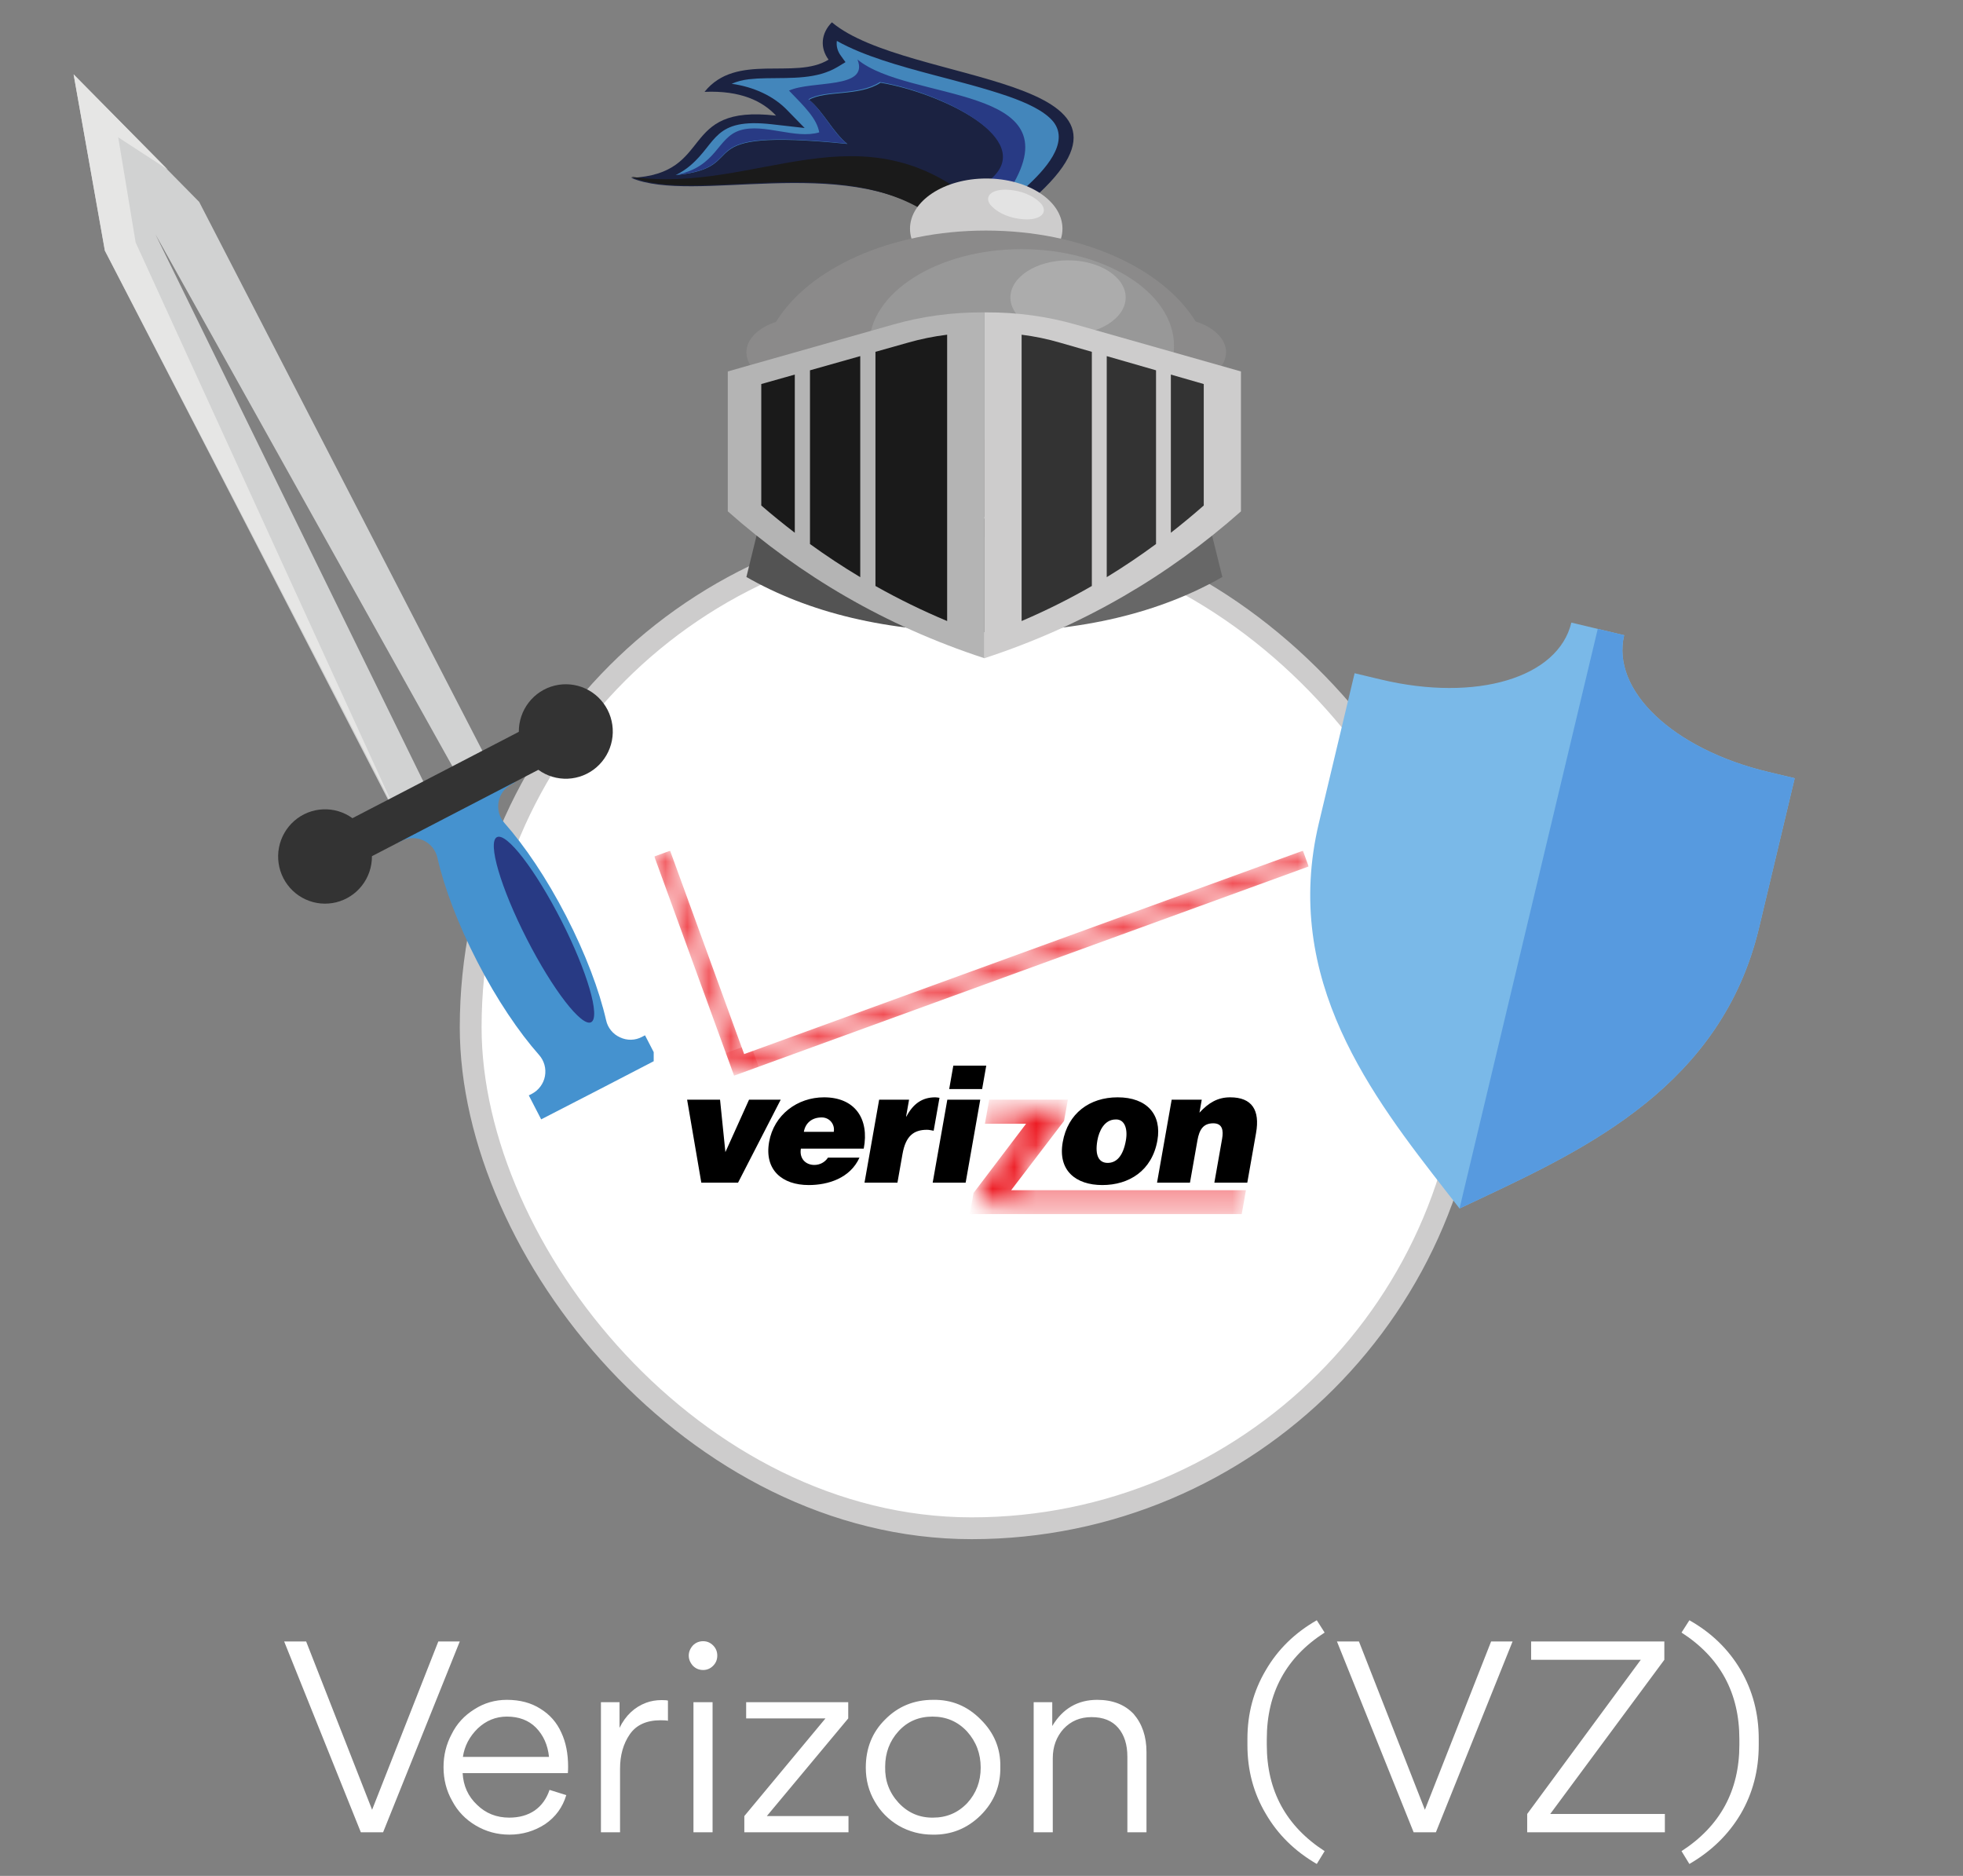 <svg width="90" height="86" viewBox="0 0 90 86" fill="none" xmlns="http://www.w3.org/2000/svg">
<rect x="0" y="0" width="90" height="86" fill="#808080" stroke="none"/>
<rect x="21.58" y="24.128" width="45.934" height="45.934" rx="22.967" fill="white"/>
<rect x="21.58" y="24.128" width="45.934" height="45.934" rx="22.967" stroke="#CDCCCC"/>
<g clip-path="url(#clip0_463_5701)">
<path fill-rule="evenodd" clip-rule="evenodd" d="M43.519 49.928L43.708 48.854H45.218L45.029 49.928H43.519ZM32.154 54.219L31.503 50.415H33.013L33.258 52.818L34.342 50.415H35.794L33.838 54.219H32.154V54.219ZM53.048 54.219L53.719 50.415H55.098L54.993 51.01C55.415 50.553 55.829 50.306 56.402 50.306C57.404 50.306 57.773 50.894 57.588 51.94L57.186 54.219H55.676L56.031 52.208C56.097 51.83 56.054 51.497 55.626 51.497C55.161 51.497 54.986 51.794 54.9 52.281L54.558 54.219L53.048 54.219ZM39.636 54.219L40.307 50.415H41.679L41.543 51.184H41.558C41.873 50.589 42.293 50.306 42.881 50.306C42.947 50.306 43.01 50.32 43.074 50.328L42.807 51.838C42.709 51.823 42.605 51.794 42.503 51.794C41.886 51.794 41.522 52.085 41.378 52.905L41.146 54.219L39.636 54.219ZM51.15 51.322C50.634 51.322 50.388 51.852 50.313 52.281C50.186 52.999 50.4 53.312 50.784 53.312C51.191 53.312 51.493 52.999 51.62 52.281C51.718 51.721 51.545 51.301 51.15 51.322ZM48.724 52.361C48.956 51.039 49.957 50.306 51.242 50.306C52.585 50.306 53.274 51.097 53.065 52.281C52.819 53.675 51.76 54.328 50.54 54.328C49.321 54.328 48.494 53.66 48.724 52.361ZM36.855 51.889H38.227C38.288 51.54 38.031 51.228 37.675 51.228C37.225 51.228 36.926 51.482 36.855 51.889ZM39.601 52.658H36.719C36.64 53.108 36.935 53.406 37.335 53.406C37.575 53.406 37.811 53.297 37.96 53.072H39.405C38.977 54.016 37.964 54.328 37.078 54.328C35.858 54.328 35.037 53.631 35.262 52.353C35.483 51.104 36.56 50.306 37.78 50.306C39.188 50.306 39.866 51.279 39.601 52.658ZM44.273 54.219H42.762L43.433 50.415H44.943L44.273 54.219Z" fill="black"/>
<mask id="mask0_463_5701" style="mask-type:luminance" maskUnits="userSpaceOnUse" x="30" y="39" width="5" height="11">
<mask id="mask1_463_5701" style="mask-type:luminance" maskUnits="userSpaceOnUse" x="30" y="39" width="5" height="11">
<mask id="mask2_463_5701" style="mask-type:luminance" maskUnits="userSpaceOnUse" x="30" y="39" width="5" height="11">
<mask id="mask3_463_5701" style="mask-type:luminance" maskUnits="userSpaceOnUse" x="30" y="39" width="5" height="11">
<path d="M34.784 39.001H30V49.312H34.784V39.001Z" fill="white"/>
</mask>
<g mask="url(#mask3_463_5701)">
<path d="M34.784 39.001H30V49.312H34.784V39.001Z" fill="white"/>
</g>
</mask>
<g mask="url(#mask2_463_5701)">
<path d="M30 39.264L33.657 49.312L34.784 48.901L34.521 48.178L34.117 48.325L30.723 39.001L30 39.264Z" fill="white"/>
</g>
</mask>
<g mask="url(#mask1_463_5701)">
<path d="M30.642 50.862L26.769 40.22L34.304 37.477L38.177 48.12L30.642 50.862Z" fill="url(#paint0_linear_463_5701)"/>
</g>
</mask>
<g mask="url(#mask0_463_5701)">
<path d="M34.117 48.325L34.521 48.178L34.784 48.901L33.657 49.312L30 39.264L30.723 39.001L34.117 48.325Z" fill="#ED1C24"/>
</g>
<mask id="mask4_463_5701" style="mask-type:luminance" maskUnits="userSpaceOnUse" x="33" y="39" width="27" height="11">
<mask id="mask5_463_5701" style="mask-type:luminance" maskUnits="userSpaceOnUse" x="33" y="39" width="27" height="11">
<mask id="mask6_463_5701" style="mask-type:luminance" maskUnits="userSpaceOnUse" x="33" y="39" width="27" height="11">
<mask id="mask7_463_5701" style="mask-type:luminance" maskUnits="userSpaceOnUse" x="33" y="39" width="27" height="11">
<path d="M60 39H33.281V49.312H60V39Z" fill="white"/>
</mask>
<g mask="url(#mask7_463_5701)">
<path d="M60 39H33.281V49.312H60V39Z" fill="white"/>
</g>
</mask>
<g mask="url(#mask6_463_5701)">
<path d="M34.117 48.325L34.004 48.014L33.281 48.277L33.657 49.312L60 39.724L59.737 39L34.117 48.325Z" fill="white"/>
</g>
</mask>
<g mask="url(#mask5_463_5701)">
<path d="M29.959 40.3L56.867 30.506L63.307 48.199L36.399 57.993L29.959 40.3Z" fill="url(#paint1_linear_463_5701)"/>
</g>
</mask>
<g mask="url(#mask4_463_5701)">
<path d="M34.117 48.325L59.737 39L60 39.723L33.657 49.312L33.281 48.277L34.004 48.014L34.117 48.325Z" fill="#ED1C24"/>
</g>
<mask id="mask8_463_5701" style="mask-type:luminance" maskUnits="userSpaceOnUse" x="44" y="50" width="14" height="6">
<mask id="mask9_463_5701" style="mask-type:luminance" maskUnits="userSpaceOnUse" x="44" y="50" width="14" height="6">
<mask id="mask10_463_5701" style="mask-type:luminance" maskUnits="userSpaceOnUse" x="44" y="50" width="14" height="6">
<mask id="mask11_463_5701" style="mask-type:luminance" maskUnits="userSpaceOnUse" x="44" y="50" width="14" height="6">
<path d="M57.125 50.415H44.46V55.666H57.125V50.415Z" fill="white"/>
</mask>
<g mask="url(#mask11_463_5701)">
<path d="M57.125 50.415H44.46V55.666H57.125V50.415Z" fill="white"/>
</g>
</mask>
<g mask="url(#mask10_463_5701)">
<path d="M45.353 50.415L45.156 51.518H47.043L44.634 54.693L44.46 55.666H48.227H56.93L57.125 54.563H48.424H46.361L48.786 51.387L48.959 50.415H45.353Z" fill="white"/>
</g>
</mask>
<g mask="url(#mask9_463_5701)">
<path d="M44.788 48.183L57.967 50.507L56.688 57.764L43.508 55.44L44.788 48.183Z" fill="url(#paint2_linear_463_5701)"/>
</g>
</mask>
<g mask="url(#mask8_463_5701)">
<path d="M44.46 55.666L44.634 54.693L47.043 51.518H45.156L45.353 50.415H48.96L48.785 51.387L46.361 54.563H48.424H57.125L56.93 55.666H48.227H44.46Z" fill="#ED1C24"/>
</g>
</g>
<path d="M66.918 55.402L66.304 54.617C62.939 50.298 58.752 44.925 60.47 37.725L62.106 30.864L63.317 31.153C67.689 32.196 71.44 31.073 72.044 28.543L74.465 29.12C73.861 31.651 76.703 34.346 81.074 35.389L82.284 35.677L80.648 42.538C78.93 49.738 72.769 52.643 67.818 54.977L66.918 55.402Z" fill="#7AB9E8"/>
<path d="M81.074 35.389C76.703 34.346 73.861 31.651 74.465 29.12L73.254 28.832L66.917 55.4L66.918 55.402L67.819 54.977C72.769 52.643 78.93 49.738 80.648 42.538L82.284 35.678L81.074 35.389Z" fill="#579ADF"/>
<path fill-rule="evenodd" clip-rule="evenodd" d="M35.148 22.674C34.837 23.935 34.528 25.194 34.221 26.452C37.056 28.075 40.635 28.981 45.132 28.982V23.779L35.148 22.674Z" fill="#535353"/>
<path fill-rule="evenodd" clip-rule="evenodd" d="M55.107 22.674C55.422 23.935 55.734 25.194 56.043 26.452C53.202 28.075 49.63 28.981 45.132 28.982V23.779L55.107 22.674Z" fill="#676767"/>
<path fill-rule="evenodd" clip-rule="evenodd" d="M47.363 9.11C53.84 3.382 41.593 3.925 38.141 1.023C37.898 1.265 37.753 1.557 37.726 1.861C37.699 2.165 37.79 2.469 37.988 2.734C36.456 3.686 33.762 2.387 32.301 4.211C33.956 4.14 34.964 4.636 35.579 5.3C31.04 4.774 32.816 7.974 28.936 8.154C31.826 9.378 38.615 7.028 42.812 9.888C44.707 9.835 45.469 9.168 47.363 9.11Z" fill="#1B2241"/>
<path fill-rule="evenodd" clip-rule="evenodd" d="M28.938 8.101C31.799 9.365 38.538 6.956 42.704 9.888C43.479 9.855 44.242 9.721 44.961 9.491C39.512 4.678 34.676 8.951 28.936 8.101H28.938Z" fill="#1A1A1A"/>
<path fill-rule="evenodd" clip-rule="evenodd" d="M46.985 8.624C46.237 8.682 45.504 8.817 44.805 9.023L44.755 9.036C44.999 8.763 45.239 8.491 45.475 8.218C47.619 6.395 43.108 4.238 40.372 3.795C39.386 4.432 37.868 4.13 37.091 4.578C37.761 5.119 38.177 6.056 38.85 6.598C31.169 5.821 34.668 7.67 30.982 8.028C31.23 7.903 31.455 7.754 31.652 7.586C32.886 6.537 32.703 5.392 35.394 5.698L36.891 5.868C36.627 5.595 36.36 5.322 36.091 5.049C35.485 4.416 34.572 3.983 33.545 3.841C33.785 3.736 34.051 3.666 34.326 3.634C34.589 3.605 34.854 3.589 35.12 3.587C36.317 3.566 37.459 3.636 38.411 3.063L38.765 2.848C38.695 2.753 38.623 2.659 38.56 2.566C38.4 2.356 38.334 2.115 38.368 1.875C39.602 2.572 41.31 3.04 42.772 3.429C43.93 3.735 45.146 4.042 46.245 4.423C47.02 4.695 47.89 5.074 48.302 5.591C49.048 6.556 47.894 7.809 46.985 8.624Z" fill="#4386BB"/>
<path fill-rule="evenodd" clip-rule="evenodd" d="M45.906 8.751C45.517 8.827 45.133 8.918 44.756 9.023L44.707 9.036C44.95 8.761 45.189 8.487 45.425 8.213C47.56 6.378 43.065 4.207 40.339 3.762C39.357 4.403 37.844 4.099 37.069 4.549C37.738 5.094 38.152 6.037 38.822 6.583C31.168 5.8 34.655 7.661 30.982 8.022C32.894 7.647 32.859 6.295 33.946 5.97C35.032 5.644 36.467 6.393 37.561 6.068C37.447 5.441 36.928 4.931 36.174 4.153C37.221 3.677 39.863 4.102 39.314 2.728C41.665 4.677 49.239 3.869 46.365 8.583L45.906 8.751Z" fill="#283A84"/>
<path d="M45.217 12.786C43.287 12.786 41.722 11.756 41.722 10.485C41.722 9.214 43.287 8.183 45.217 8.183C47.147 8.183 48.712 9.214 48.712 10.485C48.712 11.756 47.147 12.786 45.217 12.786Z" fill="#CDCCCC"/>
<path fill-rule="evenodd" clip-rule="evenodd" d="M45.202 10.57C40.82 10.57 37.076 12.307 35.578 14.758C34.774 15.016 34.221 15.548 34.221 16.157C34.225 16.359 34.286 16.559 34.4 16.742C34.514 16.926 34.679 17.089 34.883 17.222C34.957 20.806 39.549 23.697 45.202 23.697C50.854 23.697 55.429 20.812 55.516 17.238C55.729 17.104 55.902 16.938 56.022 16.751C56.143 16.563 56.208 16.358 56.213 16.151C56.213 15.536 55.641 14.993 54.818 14.739C53.315 12.295 49.577 10.57 45.202 10.57Z" fill="#8B8A8A"/>
<path fill-rule="evenodd" clip-rule="evenodd" d="M46.837 20.288C42.984 20.288 39.847 18.301 39.847 15.855C39.847 13.409 42.99 11.422 46.837 11.422C50.683 11.422 53.826 13.409 53.826 15.855C53.826 18.301 50.691 20.288 46.837 20.288Z" fill="#989898"/>
<path fill-rule="evenodd" clip-rule="evenodd" d="M48.968 15.344C47.511 15.344 46.325 14.577 46.325 13.639C46.325 12.7 47.511 11.934 48.968 11.934C50.424 11.934 51.61 12.699 51.61 13.639C51.61 14.579 50.412 15.344 48.968 15.344Z" fill="#ACACAC"/>
<path fill-rule="evenodd" clip-rule="evenodd" d="M45.132 14.321H45.232C46.626 14.315 48.009 14.504 49.314 14.877L56.895 17.029V23.444C53.578 26.379 49.71 28.678 45.132 30.176V14.321Z" fill="#CDCCCC"/>
<path fill-rule="evenodd" clip-rule="evenodd" d="M46.837 15.344C47.441 15.42 48.033 15.543 48.606 15.711L50.059 16.129V26.864C49.034 27.455 47.958 27.992 46.839 28.471V15.344H46.837ZM50.742 16.326L53.002 16.977V24.94C52.288 25.467 51.535 25.976 50.742 26.46V16.326ZM53.682 17.172L55.19 17.606V23.174C54.707 23.599 54.205 24.015 53.682 24.424V17.172Z" fill="#333333"/>
<path fill-rule="evenodd" clip-rule="evenodd" d="M45.132 14.321H45.032C43.641 14.316 42.261 14.505 40.959 14.876L33.368 17.028V23.442C36.687 26.379 40.555 28.678 45.132 30.176V14.321Z" fill="#B4B4B4"/>
<path fill-rule="evenodd" clip-rule="evenodd" d="M43.427 15.344C42.81 15.42 42.206 15.543 41.621 15.711L40.138 16.129V26.864C41.185 27.455 42.283 27.992 43.425 28.471V15.344H43.427ZM39.441 16.326L37.136 16.977V24.94C37.863 25.467 38.632 25.976 39.441 26.46V16.326ZM36.44 17.172L34.903 17.606V23.174C35.394 23.599 35.907 24.015 36.44 24.424V17.172Z" fill="#1A1A1A"/>
<path fill-rule="evenodd" clip-rule="evenodd" d="M46.099 8.695C45.444 8.695 45.131 9.001 45.397 9.377C45.566 9.577 45.807 9.746 46.099 9.865C46.392 9.984 46.724 10.051 47.065 10.059C47.717 10.059 48.031 9.754 47.765 9.377C47.596 9.176 47.354 9.008 47.063 8.889C46.771 8.77 46.439 8.703 46.099 8.695Z" fill="#E3E3E3"/>
<g clip-path="url(#clip1_463_5701)">
<path fill-rule="evenodd" clip-rule="evenodd" d="M29.573 47.463L29.436 47.534C29.282 47.617 29.11 47.662 28.934 47.666C28.758 47.67 28.584 47.632 28.426 47.556C28.265 47.484 28.124 47.376 28.014 47.24C27.903 47.104 27.826 46.943 27.789 46.771C27.475 45.4 26.847 43.724 25.954 41.993C25.062 40.263 24.059 38.782 23.13 37.732C23.014 37.601 22.928 37.445 22.881 37.277C22.834 37.108 22.827 36.931 22.859 36.759C22.891 36.587 22.961 36.424 23.066 36.283C23.17 36.143 23.305 36.028 23.461 35.948L23.599 35.877L23.031 34.779L20.363 36.153L17.696 37.526L18.264 38.625L18.4 38.554C18.557 38.472 18.73 38.428 18.906 38.423C19.082 38.419 19.257 38.456 19.417 38.53C19.577 38.605 19.718 38.715 19.828 38.852C19.939 38.99 20.016 39.151 20.054 39.323C20.368 40.693 20.996 42.37 21.889 44.099C22.782 45.828 23.784 47.311 24.713 48.361C24.83 48.492 24.915 48.648 24.962 48.816C25.009 48.985 25.016 49.163 24.985 49.335C24.953 49.507 24.882 49.67 24.777 49.81C24.673 49.951 24.538 50.066 24.382 50.147L24.244 50.217L24.812 51.316L27.48 49.943L30.141 48.563L29.573 47.463Z" fill="#4592CF"/>
<path fill-rule="evenodd" clip-rule="evenodd" d="M22.782 38.38C22.343 38.609 22.953 40.696 24.149 43.037C25.345 45.378 26.671 47.092 27.103 46.862C27.535 46.633 26.932 44.546 25.737 42.205C24.541 39.864 23.223 38.15 22.782 38.38Z" fill="#283A84"/>
<path fill-rule="evenodd" clip-rule="evenodd" d="M3.375 3.41L4.805 11.489L18.142 37.336L22.469 35.103L9.132 9.256L3.375 3.41Z" fill="#D1D2D2"/>
<path fill-rule="evenodd" clip-rule="evenodd" d="M7.691 7.774L5.42 6.295L6.219 11.115L18.207 37.336L4.811 11.489L3.375 3.41L7.691 7.774Z" fill="#E6E6E5"/>
<path fill-rule="evenodd" clip-rule="evenodd" d="M7.126 10.741L13.428 23.611L19.731 36.483L20.419 36.133L21.105 35.783L14.116 23.263L7.126 10.741Z" fill="#818181"/>
<path fill-rule="evenodd" clip-rule="evenodd" d="M23.787 33.55L16.159 37.509C15.767 37.225 15.291 37.082 14.808 37.104C14.325 37.125 13.864 37.309 13.498 37.627C13.132 37.944 12.883 38.377 12.791 38.854C12.699 39.331 12.77 39.825 12.991 40.257C13.213 40.689 13.573 41.033 14.013 41.234C14.453 41.435 14.948 41.481 15.417 41.365C15.886 41.248 16.303 40.977 16.6 40.593C16.896 40.21 17.056 39.737 17.053 39.251L24.682 35.292C25.075 35.577 25.551 35.72 26.035 35.699C26.518 35.678 26.981 35.494 27.348 35.176C27.714 34.858 27.964 34.425 28.056 33.947C28.148 33.469 28.077 32.974 27.855 32.541C27.633 32.109 27.273 31.764 26.832 31.563C26.391 31.361 25.895 31.316 25.425 31.432C24.955 31.549 24.538 31.821 24.241 32.206C23.944 32.59 23.784 33.064 23.787 33.55Z" fill="#333333"/>
</g>
<path d="M21.08 75.252L17.564 84H16.544L13.028 75.252H14.036L17.06 82.968L20.096 75.252H21.08ZM26.035 81.288H21.211C21.243 81.872 21.463 82.356 21.871 82.74C22.271 83.132 22.763 83.328 23.347 83.328C23.803 83.328 24.191 83.22 24.511 83.004C24.831 82.78 25.059 82.464 25.195 82.056L25.963 82.296C25.795 82.856 25.471 83.3 24.991 83.628C24.495 83.948 23.951 84.108 23.359 84.108C22.799 84.108 22.283 83.968 21.811 83.688C21.339 83.408 20.979 83.032 20.731 82.56C20.467 82.096 20.335 81.58 20.335 81.012C20.335 80.468 20.459 79.964 20.707 79.5C20.939 79.028 21.287 78.648 21.751 78.36C22.199 78.072 22.695 77.928 23.239 77.928C23.839 77.928 24.351 78.064 24.775 78.336C25.207 78.6 25.527 78.964 25.735 79.428C25.943 79.868 26.047 80.392 26.047 81C26.047 81.104 26.043 81.2 26.035 81.288ZM21.223 80.544H25.171C25.115 80 24.915 79.552 24.571 79.2C24.235 78.864 23.791 78.696 23.239 78.696C22.735 78.696 22.291 78.876 21.907 79.236C21.523 79.612 21.295 80.048 21.223 80.544ZM27.552 78.036H28.404V79.212C28.684 78.644 29.092 78.26 29.628 78.06C29.844 77.98 30.08 77.94 30.336 77.94C30.488 77.94 30.584 77.948 30.624 77.964V78.888C30.56 78.872 30.448 78.864 30.288 78.864C29.64 78.864 29.168 79.08 28.872 79.512C28.576 79.944 28.428 80.468 28.428 81.084V84H27.552V78.036ZM31.77 76.368C31.642 76.224 31.578 76.068 31.578 75.9C31.578 75.732 31.642 75.576 31.77 75.432C31.898 75.304 32.054 75.24 32.239 75.24C32.414 75.24 32.566 75.304 32.694 75.432C32.822 75.56 32.886 75.716 32.886 75.9C32.886 76.084 32.822 76.24 32.694 76.368C32.566 76.496 32.414 76.56 32.239 76.56C32.054 76.56 31.898 76.496 31.77 76.368ZM31.794 84V78.036H32.67V84H31.794ZM35.158 83.256H38.902V84H34.126V83.256L37.846 78.78H34.21V78.036H38.89V78.78L35.158 83.256ZM42.755 84.108C42.203 84.108 41.687 83.972 41.207 83.7C40.735 83.42 40.367 83.048 40.103 82.584C39.831 82.12 39.695 81.604 39.695 81.036C39.695 80.148 39.991 79.412 40.583 78.828C41.175 78.228 41.907 77.928 42.779 77.928C43.627 77.912 44.355 78.212 44.963 78.828C45.579 79.436 45.879 80.16 45.863 81C45.879 81.864 45.579 82.604 44.963 83.22C44.347 83.828 43.611 84.124 42.755 84.108ZM42.779 83.328C43.403 83.328 43.927 83.104 44.351 82.656C44.759 82.208 44.963 81.668 44.963 81.036C44.963 80.396 44.755 79.844 44.339 79.38C43.915 78.924 43.387 78.696 42.755 78.696C42.123 78.696 41.603 78.92 41.195 79.368C40.787 79.816 40.583 80.36 40.583 81C40.567 81.632 40.771 82.18 41.195 82.644C41.627 83.108 42.155 83.336 42.779 83.328ZM52.564 84H51.688V80.532C51.688 79.98 51.548 79.54 51.268 79.212C50.988 78.884 50.58 78.72 50.044 78.72C49.524 78.72 49.096 78.9 48.76 79.26C48.432 79.628 48.268 80.076 48.268 80.604V84H47.392V78.036H48.244V79.128C48.724 78.328 49.412 77.928 50.308 77.928C51.012 77.928 51.568 78.144 51.976 78.576C52.368 79.032 52.564 79.612 52.564 80.316V84ZM57.192 80.004V79.716C57.192 78.564 57.472 77.516 58.032 76.572C58.584 75.62 59.364 74.856 60.372 74.28L60.732 74.844C58.964 75.98 58.08 77.608 58.08 79.728V79.992C58.08 82.096 58.964 83.72 60.732 84.864L60.372 85.452C59.364 84.868 58.584 84.1 58.032 83.148C57.472 82.204 57.192 81.156 57.192 80.004ZM69.349 75.252L65.833 84H64.813L61.297 75.252H62.305L65.329 82.968L68.365 75.252H69.349ZM76.331 83.16V84H70.019V83.16L75.227 76.092H70.199V75.252H76.307V76.092L71.075 83.16H76.331ZM80.635 79.716V80.004C80.635 81.164 80.359 82.216 79.807 83.16C79.247 84.104 78.463 84.868 77.455 85.452L77.095 84.864C78.863 83.72 79.747 82.096 79.747 79.992V79.728C79.747 77.608 78.863 75.98 77.095 74.844L77.455 74.28C78.463 74.848 79.247 75.608 79.807 76.56C80.359 77.512 80.635 78.564 80.635 79.716Z" fill="white"/>
<defs>
<linearGradient id="paint0_linear_463_5701" x1="34.357" y1="49.27" x2="30.591" y2="38.922" gradientUnits="userSpaceOnUse">
<stop stop-color="white"/>
<stop offset="0.55" stop-color="white"/>
<stop offset="1"/>
</linearGradient>
<linearGradient id="paint1_linear_463_5701" x1="33.307" y1="48.936" x2="59.951" y2="39.238" gradientUnits="userSpaceOnUse">
<stop stop-color="white"/>
<stop offset="0.6" stop-color="white"/>
<stop offset="1"/>
</linearGradient>
<linearGradient id="paint2_linear_463_5701" x1="44.73" y1="52.633" x2="57.174" y2="54.828" gradientUnits="userSpaceOnUse">
<stop stop-color="white"/>
<stop offset="0.5" stop-color="white"/>
<stop offset="1"/>
</linearGradient>
<clipPath id="clip0_463_5701">
<rect width="30" height="16.666" fill="white" transform="translate(30 39)"/>
</clipPath>
<clipPath id="clip1_463_5701">
<rect width="28.994" height="52.066" fill="white" transform="matrix(-1 0 0 1 29.971 0)"/>
</clipPath>
</defs>
</svg>
